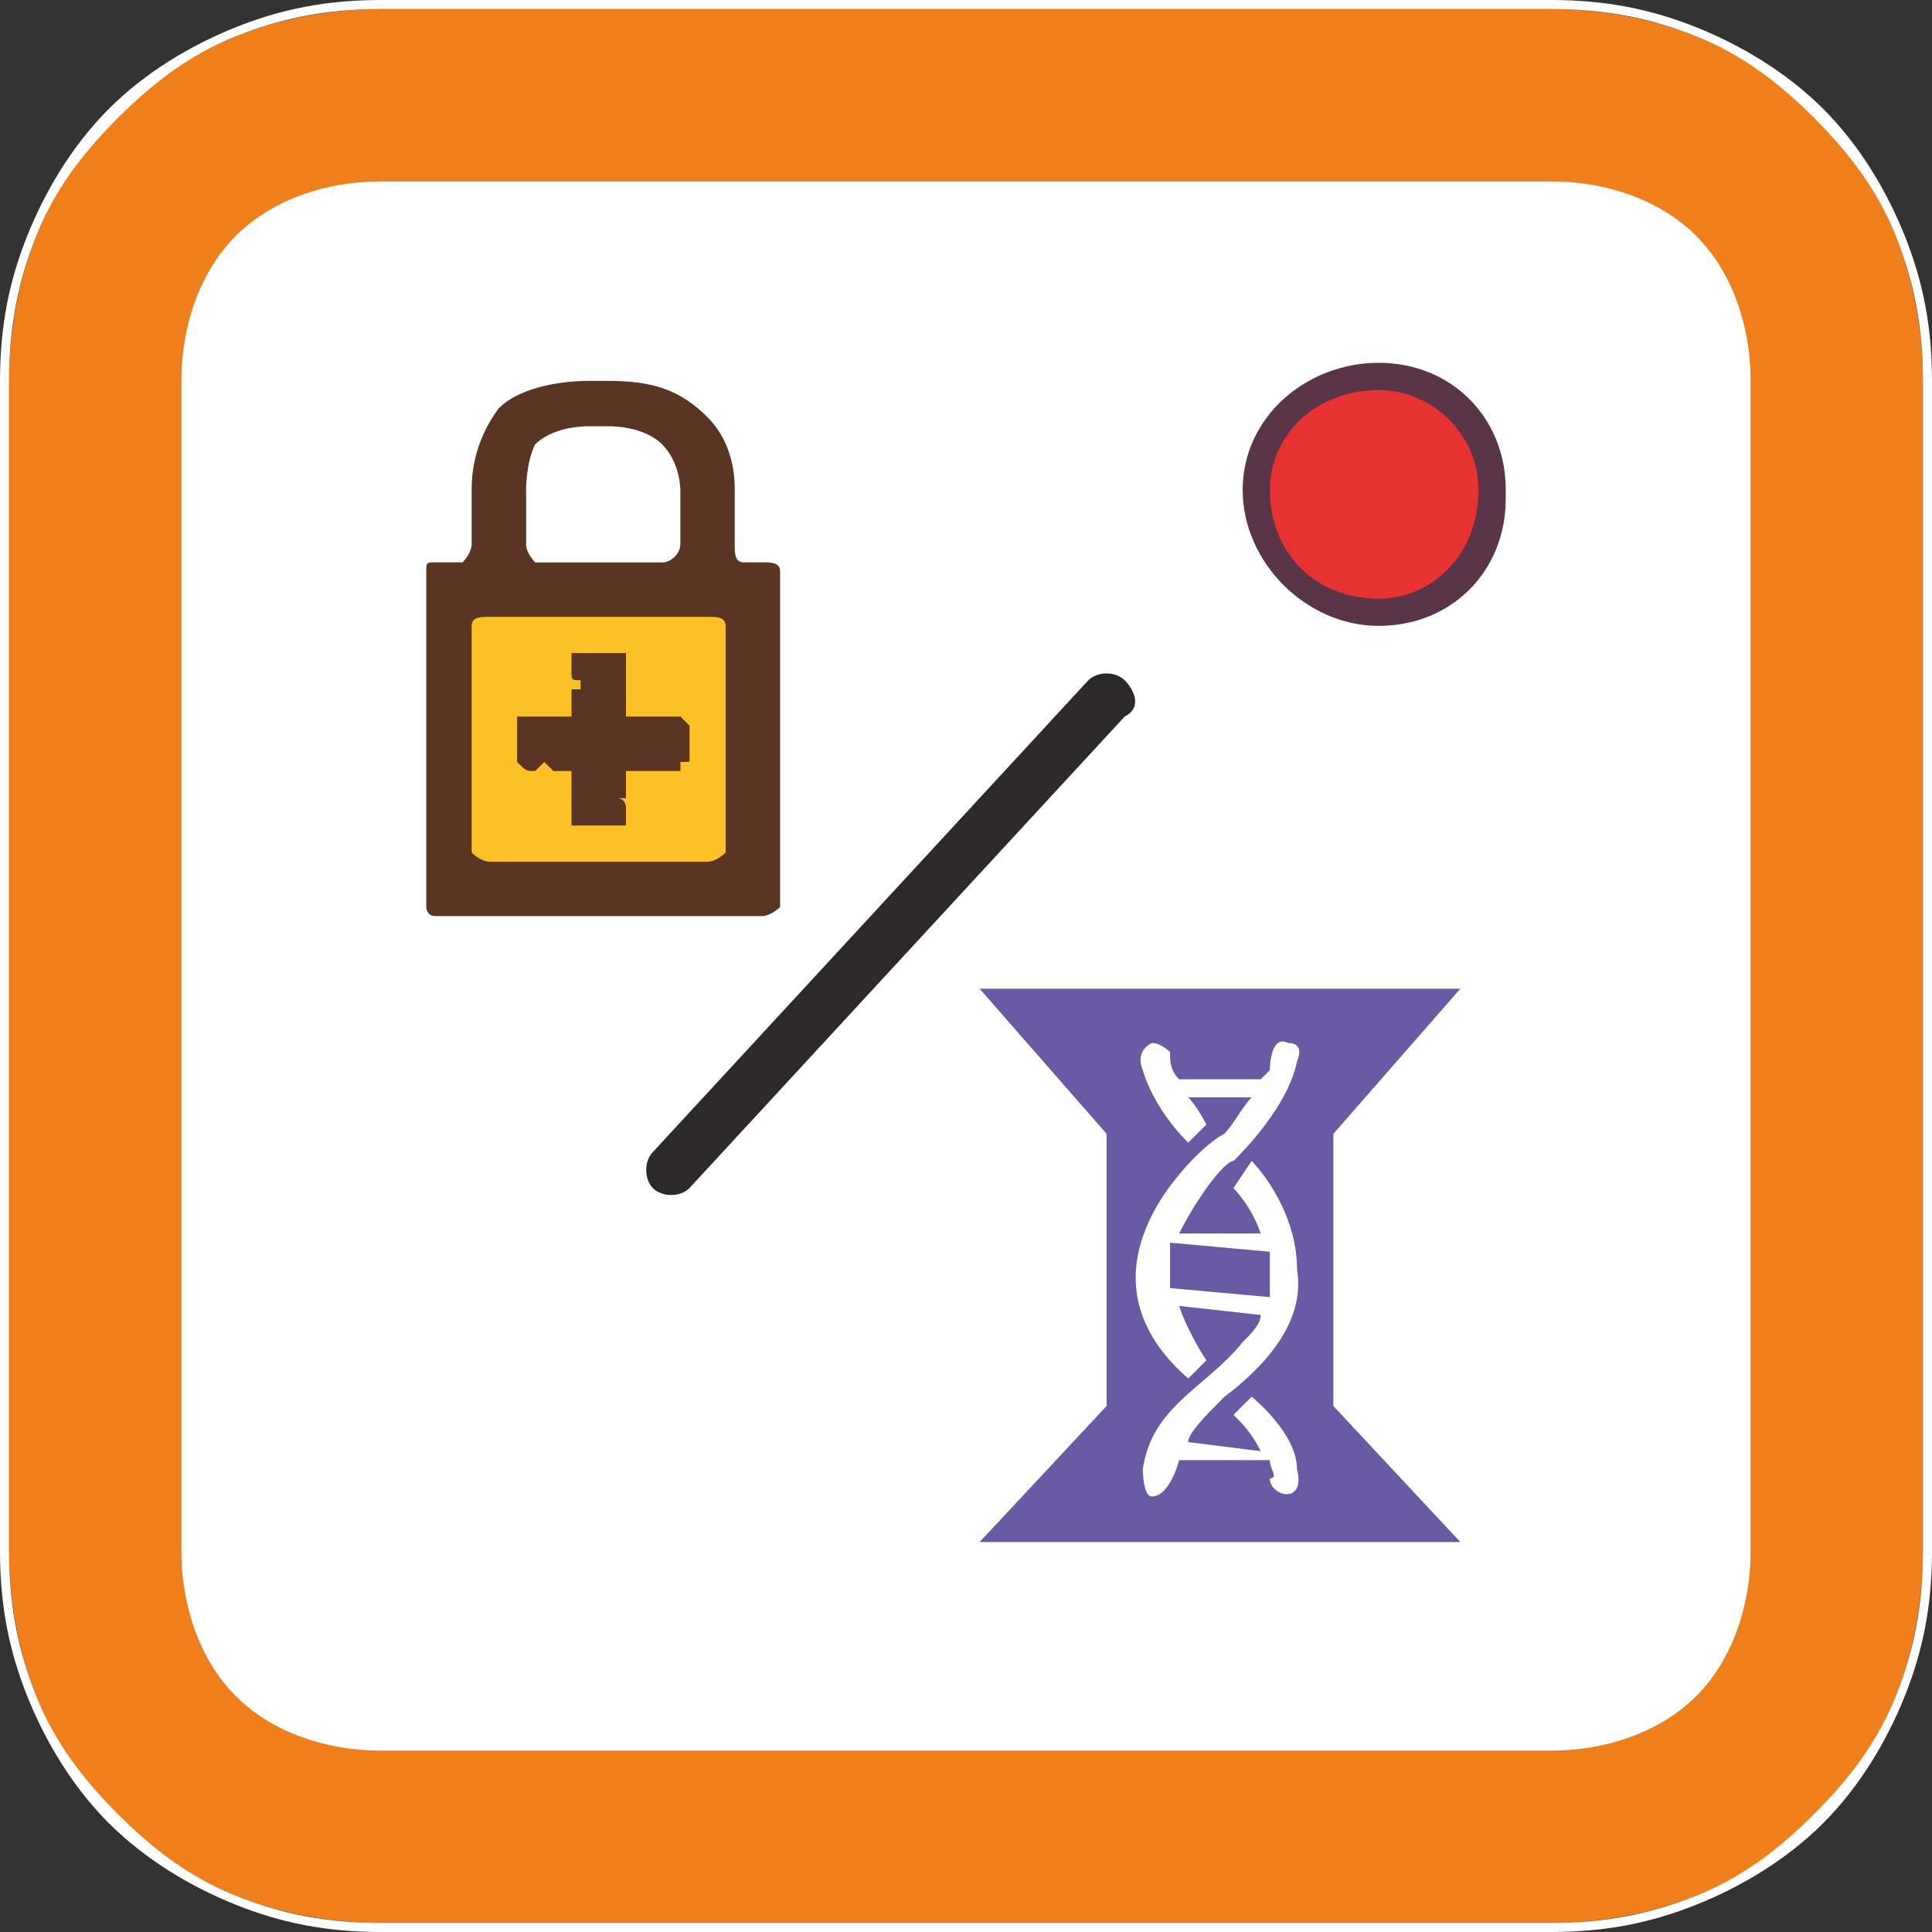 <svg version="1.1" xmlns="http://www.w3.org/2000/svg" xmlns:xlink="http://www.w3.org/1999/xlink" width="19.154" height="19.154" viewBox="0,0,19.154,19.154"><rect x="0" y="0" width="19.154" height="19.154" fill="#333333" stroke="none"/><g transform="translate(-310.423,-170.423)"><g data-paper-data="{&quot;isPaintingLayer&quot;:true}" stroke="none" stroke-width="1" stroke-linecap="butt" stroke-linejoin="miter" stroke-miterlimit="10" stroke-dasharray="" stroke-dashoffset="0" style="mix-blend-mode: normal"><g><path d="M314.2,187.779c-1.093,0 -1.978,-0.886 -1.978,-1.978v-11.6c0,-1.093 0.886,-1.978 1.978,-1.978h11.6c1.093,0 1.978,0.886 1.978,1.978v11.6c0,1.093 -0.886,1.978 -1.978,1.978z" fill="#fefefe" fill-rule="evenodd"/><path d="M314.2,170.513h11.6c0.989,0 1.978,0.36 2.608,1.079v0c0.719,0.629 1.079,1.619 1.079,2.608v11.6c0,0.989 -0.36,1.978 -1.079,2.608v0c-0.629,0.719 -1.619,1.079 -2.608,1.079h-11.6c-0.989,0 -1.978,-0.36 -2.608,-1.079v0c-0.719,-0.629 -1.079,-1.619 -1.079,-2.608v-11.6c0,-0.989 0.36,-1.978 1.079,-2.608v0c0.629,-0.719 1.619,-1.079 2.608,-1.079zM314.2,172.221h11.6c1.079,0 1.978,0.899 1.978,1.978v11.6c0,1.079 -0.899,1.978 -1.978,1.978h-11.6c-1.079,0 -1.978,-0.899 -1.978,-1.978v-11.6c0,-1.079 0.899,-1.978 1.978,-1.978z" fill="#ef7f1a" fill-rule="evenodd"/><path d="M314.2,170.423h11.6c0.54,0 0.989,0.09 1.439,0.27c0.45,0.18 0.899,0.45 1.259,0.809v0c0.36,0.36 0.629,0.809 0.809,1.259c0.18,0.45 0.27,0.899 0.27,1.439v11.6c0,0.54 -0.09,0.989 -0.27,1.439c-0.18,0.45 -0.45,0.899 -0.809,1.259v0c-0.36,0.36 -0.809,0.629 -1.259,0.809c-0.45,0.18 -0.899,0.27 -1.439,0.27h-11.6c-0.54,0 -0.989,-0.09 -1.439,-0.27c-0.45,-0.18 -0.899,-0.45 -1.259,-0.809v0c-0.36,-0.36 -0.629,-0.809 -0.809,-1.259c-0.18,-0.45 -0.27,-0.899 -0.27,-1.439v-11.6c0,-0.54 0.09,-0.989 0.27,-1.439c0.18,-0.45 0.45,-0.899 0.809,-1.259v0c0.36,-0.36 0.809,-0.629 1.259,-0.809c0.45,-0.18 0.899,-0.27 1.439,-0.27zM325.8,170.513h-11.6c-0.54,0 -0.989,0.09 -1.439,0.27c-0.45,0.18 -0.809,0.45 -1.169,0.809v0c-0.36,0.36 -0.629,0.719 -0.809,1.169c-0.18,0.45 -0.27,0.899 -0.27,1.439v11.6c0,0.54 0.09,0.989 0.27,1.439c0.18,0.45 0.45,0.809 0.809,1.169v0c0.36,0.36 0.719,0.629 1.169,0.809c0.45,0.18 0.899,0.27 1.439,0.27h11.6c0.54,0 0.989,-0.09 1.439,-0.27c0.45,-0.18 0.809,-0.45 1.169,-0.809v0c0.36,-0.36 0.629,-0.719 0.809,-1.169c0.18,-0.45 0.27,-0.899 0.27,-1.439v-11.6c0,-0.54 -0.09,-0.989 -0.27,-1.439c-0.18,-0.45 -0.45,-0.809 -0.809,-1.169v0c-0.36,-0.36 -0.719,-0.629 -1.169,-0.809c-0.45,-0.18 -0.899,-0.27 -1.439,-0.27zM314.2,172.221h11.6c0.54,0 1.079,0.18 1.439,0.54c0.36,0.36 0.54,0.899 0.54,1.439v11.6c0,0.54 -0.18,1.079 -0.54,1.439c-0.36,0.36 -0.899,0.54 -1.439,0.54h-11.6c-0.54,0 -1.079,-0.18 -1.439,-0.54c-0.36,-0.36 -0.54,-0.899 -0.54,-1.439v-11.6c0,-0.54 0.18,-1.079 0.54,-1.439c0.36,-0.36 0.899,-0.54 1.439,-0.54zM325.8,172.311h-11.6c-0.54,0 -0.989,0.18 -1.349,0.54c-0.36,0.36 -0.54,0.809 -0.54,1.349v11.6c0,0.54 0.18,0.989 0.54,1.349c0.36,0.36 0.809,0.54 1.349,0.54h11.6c0.54,0 0.989,-0.18 1.349,-0.54c0.36,-0.36 0.54,-0.809 0.54,-1.349v-11.6c0,-0.54 -0.18,-0.989 -0.54,-1.349c-0.36,-0.36 -0.809,-0.54 -1.349,-0.54z" fill="#fefefe" fill-rule="nonzero"/><path d="M317.257,182.203c-0.09,0.09 -0.27,0.09 -0.36,0c-0.09,-0.09 -0.09,-0.27 0,-0.36l4.316,-4.676c0.09,-0.09 0.27,-0.09 0.36,0c0.09,0.09 0.18,0.27 0,0.36z" fill="#2b2a29" fill-rule="nonzero"/><path d="M324.092,176.448c-0.719,0 -1.169,-0.45 -1.169,-1.169c0,-0.629 0.45,-1.169 1.169,-1.169c0.629,0 1.169,0.54 1.169,1.169c0,0.719 -0.54,1.169 -1.169,1.169z" fill="#e63331" fill-rule="nonzero"/><path d="M324.092,176.628c-0.719,0 -1.349,-0.629 -1.349,-1.349c0,-0.719 0.629,-1.259 1.349,-1.259c0.719,0 1.259,0.54 1.259,1.259v0.09c0,0.719 -0.54,1.259 -1.259,1.259zM324.092,174.29c-0.629,0 -1.079,0.45 -1.079,0.989c0,0.629 0.45,1.079 1.079,1.079c0.54,0 0.989,-0.45 0.989,-1.079c0,-0.54 -0.45,-0.989 -0.989,-0.989z" fill="#5a3547" fill-rule="nonzero"/><path d="M320.135,185.89c-0.09,0 -0.09,-0.09 -0.09,-0.09c-0.09,-0.09 -0.09,-0.09 0,-0.18l1.169,-1.259v-2.698l-1.169,-1.259c-0.09,-0.09 -0.09,-0.09 -0.09,-0.18c0,0 0.09,-0.09 0.18,-0.09h4.766c0.09,0 0.18,0.09 0.18,0.09c0,0.09 -0.09,0.09 -0.09,0.18l-1.169,1.259v2.698l1.169,1.259c0,0.09 0,0.09 0,0.18l-0.09,0.09z" fill="#695ba3" fill-rule="nonzero"/><path d="M320.135,180.225v0l1.259,1.439v2.698l-1.259,1.349h4.766l-1.259,-1.349v-2.698l1.259,-1.439v0v0zM325.171,180.225c0,0.09 0,0.18 -0.09,0.27l-1.169,1.259v2.518l1.169,1.259c0.09,0.09 0.09,0.18 0.09,0.36c-0.09,0.09 -0.18,0.09 -0.27,0.09h-4.766c-0.09,0 -0.18,0 -0.27,-0.09c0,-0.18 0,-0.27 0.09,-0.36l1.169,-1.259v-2.518l-1.169,-1.259c-0.09,-0.09 -0.09,-0.18 -0.09,-0.27c0,-0.09 0.09,-0.27 0.27,-0.27h4.766c0.18,0 0.27,0.18 0.27,0.27z" fill="#fefefe" fill-rule="nonzero"/><path d="M323.282,180.944c-0.09,0.45 -0.54,0.899 -0.629,0.989c-0.09,0 -0.36,0.36 -0.54,0.719h0.809c-0.09,-0.27 -0.27,-0.45 -0.27,-0.45l0.18,-0.27c0,0 0.45,0.45 0.45,1.079c0.09,0.54 -0.36,0.989 -0.719,1.259c-0.18,0.18 -0.36,0.36 -0.36,0.45l0.719,0.09c-0.09,-0.18 -0.18,-0.27 -0.27,-0.36l0.18,-0.18c0,0 0.45,0.36 0.45,0.719c0.09,0.36 -0.27,0.27 -0.27,0.09c0.09,0 0,-0.09 0,-0.18h-0.899v0c0,0 -0.09,0.36 -0.27,0.36c-0.09,0 -0.09,-0.27 -0.09,-0.27c0.09,-0.629 0.629,-0.809 0.989,-1.259c0.09,-0.09 0.18,-0.18 0.18,-0.27l-0.809,-0.09c0.09,0.27 0.27,0.54 0.27,0.54l-0.18,0.18c-0.719,-0.629 -0.54,-1.259 -0.36,-1.619c0.18,-0.36 0.54,-0.719 0.719,-0.809c0.09,-0.09 0.18,-0.27 0.27,-0.36h-0.629c0.09,0.09 0.18,0.27 0.18,0.27l-0.18,0.18c-0.36,-0.36 -0.45,-0.719 -0.45,-0.719c0,0 -0.09,-0.18 0.09,-0.27c0.09,0 0.18,0.09 0.18,0.09c0,0.09 0,0.18 0.09,0.27h0.809c0.09,-0.09 0.09,-0.09 0.09,-0.09c0,0 0,-0.36 0.18,-0.27c0.18,0 0.09,0.18 0.09,0.18zM322.023,182.743c0,0.09 0,0.18 0,0.27c0,0.09 0,0.18 0,0.18l0.989,0.09c0,-0.18 0,-0.36 0,-0.45z" fill="#fefefe" fill-rule="nonzero"/><path d="M317.707,179.236h-2.698c-0.09,0 -0.18,-0.09 -0.18,-0.09v-2.788c0,-0.09 0.09,-0.09 0.18,-0.09h2.698c0.09,0 0.18,0 0.18,0.09v2.788c0,0 -0.09,0.09 -0.18,0.09z" fill="#fcc127" fill-rule="nonzero"/><path d="M317.977,175.998c0.09,0 0.18,0 0.18,0.09v0v3.327c0,0 -0.09,0.09 -0.18,0.09h-1.619h-1.619c-0.09,0 -0.09,-0.09 -0.09,-0.09v0v-3.327c0,-0.09 0,-0.09 0.09,-0.09h0.27c0,0 0.09,-0.09 0.09,-0.18v-0.54c0,-0.09 0,-0.45 0.27,-0.809c0.18,-0.18 0.54,-0.27 0.899,-0.27v0h0.18c0.45,0 0.719,0.09 0.989,0.36c0.27,0.27 0.27,0.629 0.27,0.719v0.54c0,0.09 0,0.18 0.09,0.18zM315.639,175.279v0.54c0,0.09 0.09,0.18 0.09,0.18h1.259c0.09,0 0.18,-0.09 0.18,-0.18v-0.54c0,0 0,-0.27 -0.18,-0.45c-0.09,-0.09 -0.27,-0.18 -0.54,-0.18h-0.18c-0.27,0 -0.45,0.09 -0.54,0.18c-0.09,0.18 -0.09,0.45 -0.09,0.45zM317.617,178.876v-2.248c0,-0.09 -0.09,-0.09 -0.18,-0.09h-2.158c-0.09,0 -0.18,0 -0.18,0.09v2.248c0,0 0.09,0.09 0.18,0.09h2.158c0.09,0 0.18,-0.09 0.18,-0.09z" fill="#5b3523" fill-rule="nonzero"/><path d="M315.549,177.527h0.09h0.09c0.09,0 0.09,0 0.18,0c0.09,0 0.09,0 0.18,0c0,-0.09 0,-0.09 0,-0.18v-0.09v0c0,0 0,0 0.09,0v-0.09v0v0c-0.09,0 -0.09,0 -0.09,-0.09c0,0 0,-0.09 0,-0.18c0.09,0 0.09,0 0.09,0c0.09,0 0.09,0 0.18,0h0.09h0.09h0.09v0v0.09c0,0.09 0,0.09 0,0.18c0,0 0,0.09 0,0.18c0,0 0,0.09 0,0.18h0.18c0.09,0 0.09,0 0.18,0v0v0v0c0,0.09 0,0.09 0,0.09c0,0 0,0 0,-0.09v0h0.09v0c0,0 0,0 0.09,0v0l0.09,0.09c0,0.09 0,0.18 0,0.18c0,0.09 0,0.09 0,0.18h-0.09c0,0.09 0,0.09 0,0.09c-0.09,0 -0.09,0 -0.18,0c0,0 -0.09,0 -0.18,0c0,0 -0.09,0 -0.18,0c0,0 0,0.09 0,0.18c0,0 0,0 0,0.09v0v0v0c-0.09,0 -0.09,0 -0.09,0v0c0.09,0 0.09,0.09 0.09,0.09v0v0v0.09c0,0 0,0 0,0.09h-0.09c-0.09,0 -0.18,0 -0.18,0c-0.09,0 -0.09,0 -0.18,0c0,0 0,0 -0.09,0c0,-0.09 0,-0.09 0,-0.09v-0.09c0,-0.09 0,-0.09 0,-0.18c0,-0.09 0,-0.09 0,-0.18h-0.09c-0.09,0 -0.09,0 -0.09,0v0l-0.09,-0.09v0v0v0c-0.09,0.09 -0.09,0.09 -0.09,0.09c-0.09,0 -0.09,0 -0.18,-0.09c0,0 0,0 0,-0.09c0,0 0,-0.09 0,-0.18v-0.09c0,-0.09 0,-0.09 0,-0.09z" fill="#5b3523" fill-rule="nonzero"/></g></g></g></svg>